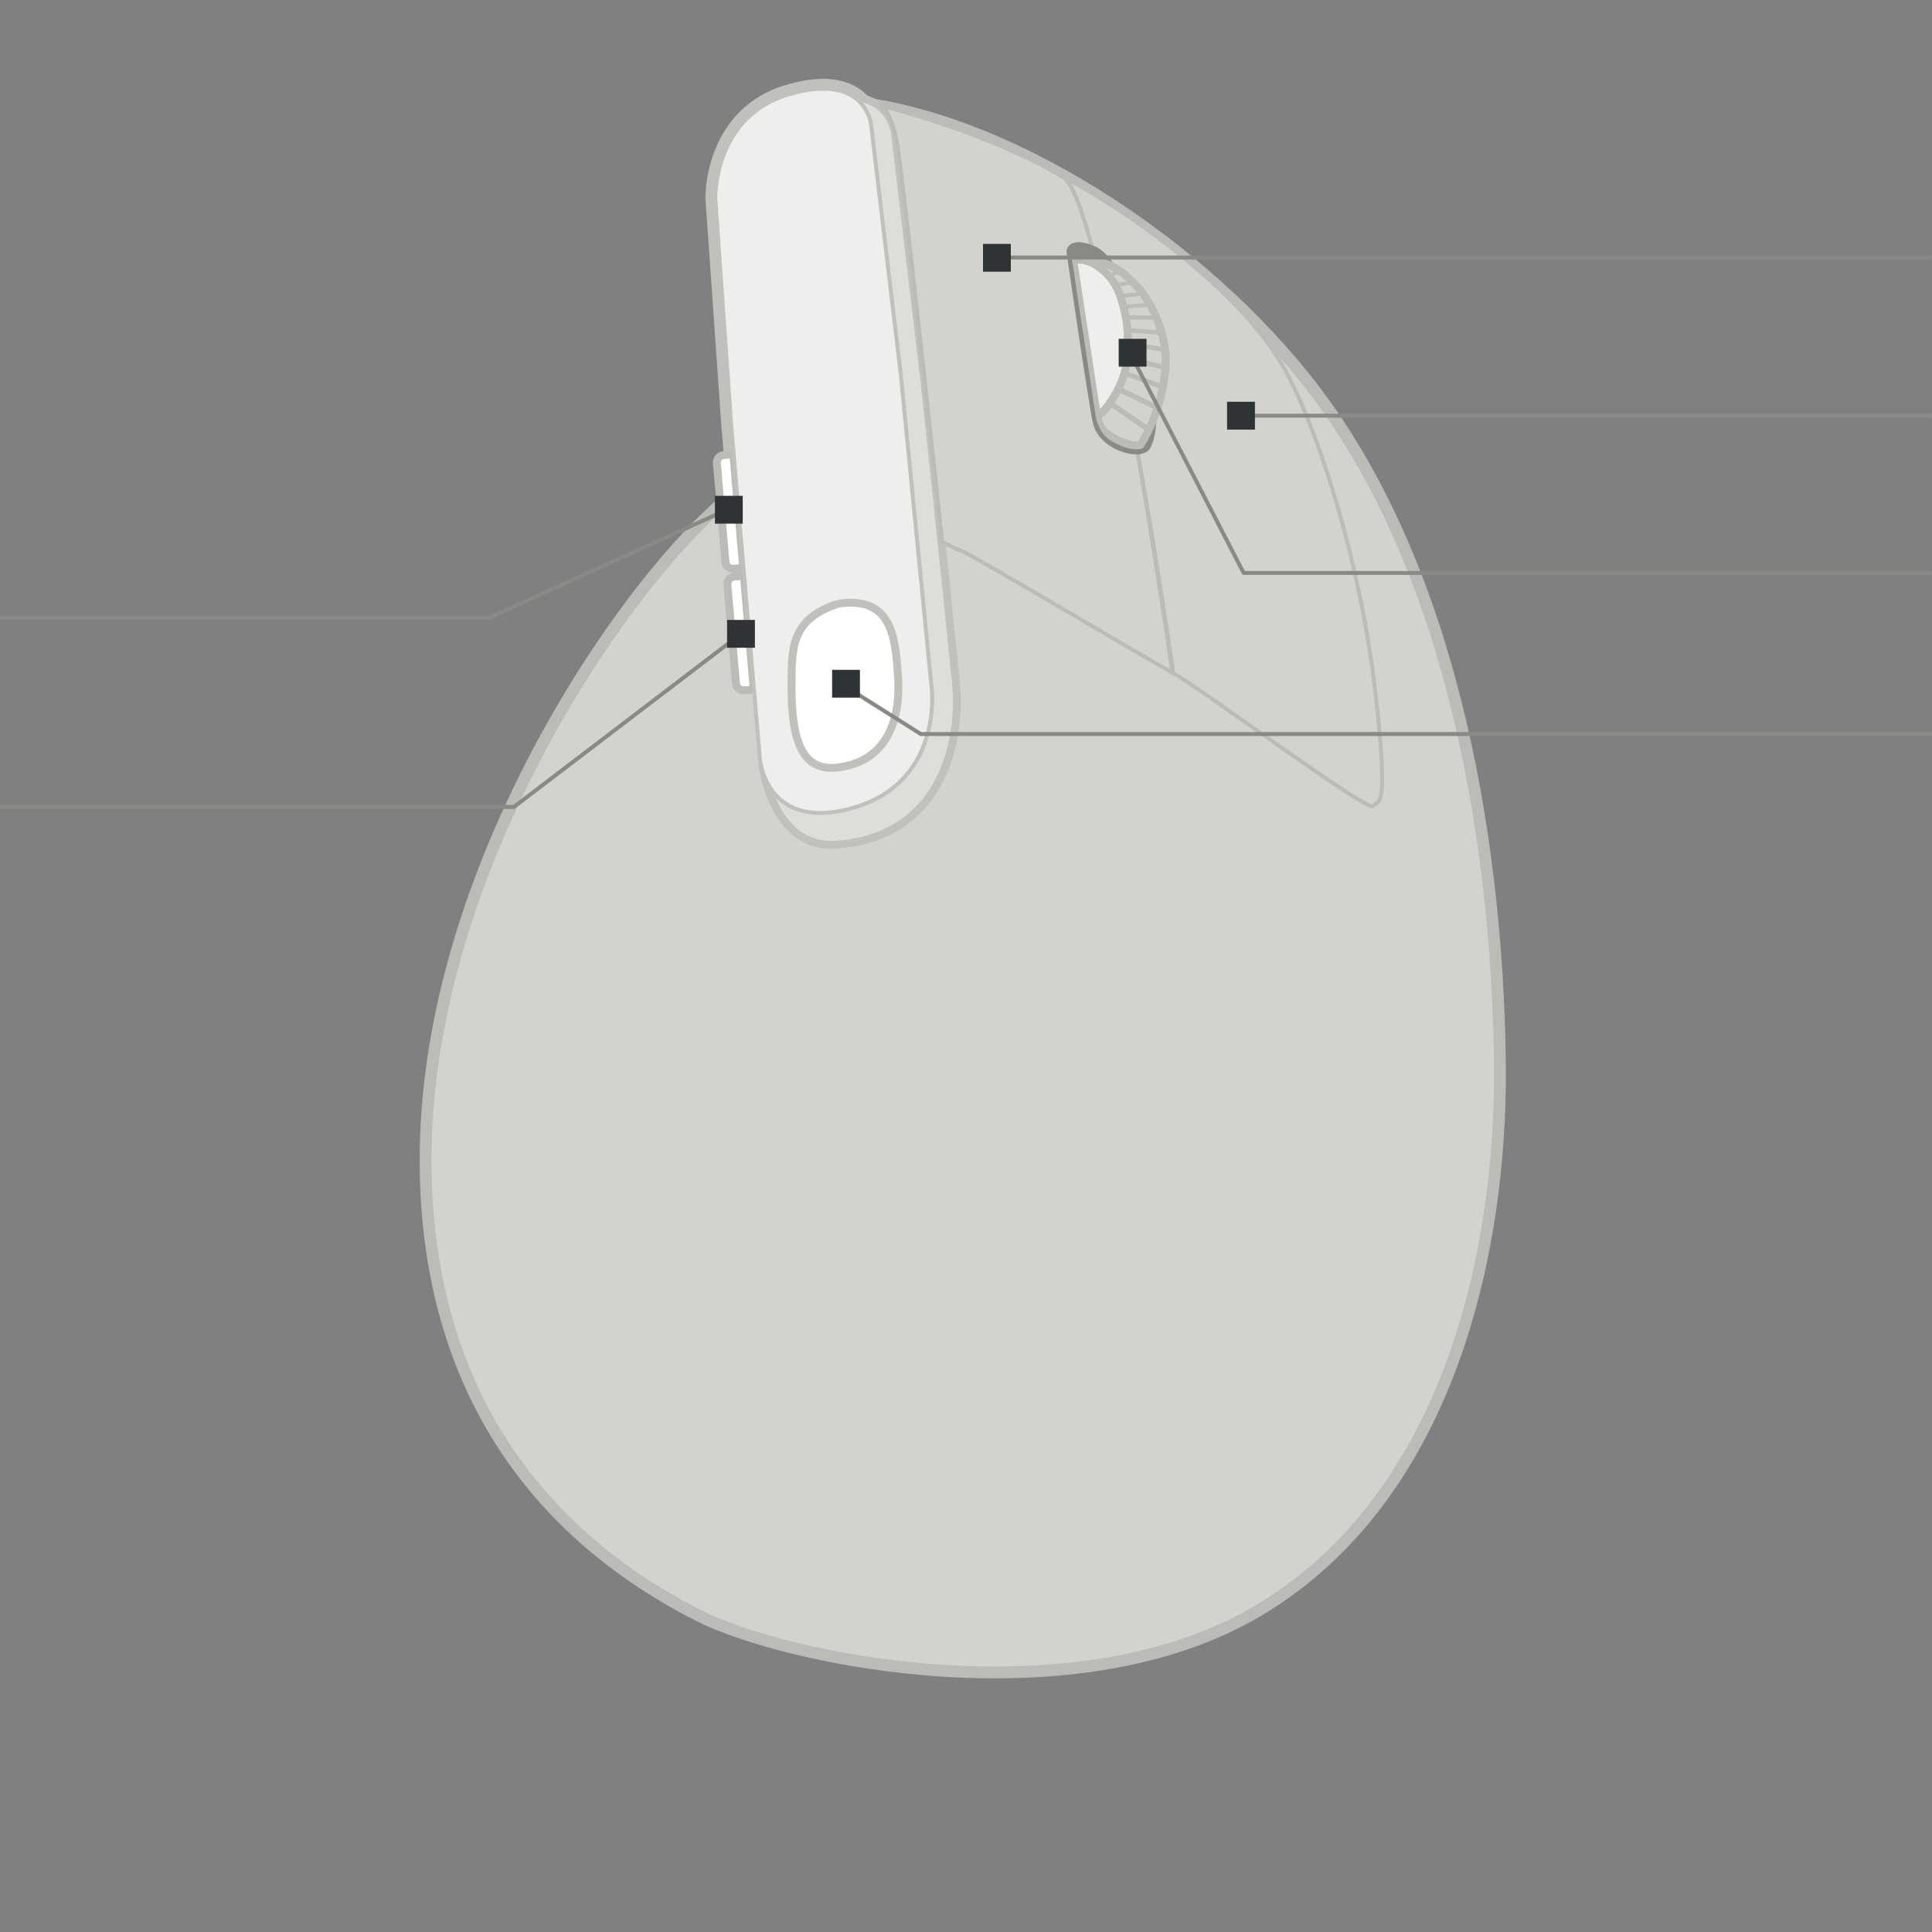 <?xml version="1.0" encoding="UTF-8" standalone="no"?>
<svg
   width="490"
   height="490"
   viewBox="0 0 129.646 129.646"
   version="1.1"
   id="svg8"
   sodipodi:docname="logitech-mx-vertical.svg"
   inkscape:version="1.2.1 (9c6d41e410, 2022-07-14)"
   xmlns:inkscape="http://www.inkscape.org/namespaces/inkscape"
   xmlns:sodipodi="http://sodipodi.sourceforge.net/DTD/sodipodi-0.dtd"
   xmlns="http://www.w3.org/2000/svg"
   xmlns:svg="http://www.w3.org/2000/svg"
   xmlns:rdf="http://www.w3.org/1999/02/22-rdf-syntax-ns#"
   xmlns:cc="http://creativecommons.org/ns#"
   xmlns:dc="http://purl.org/dc/elements/1.1/">
  <rect x="0" y="0" width="129.646" height="129.646" fill="#808080" stroke="none"/>
  <defs
     id="defs2">
    <linearGradient
       id="linearGradient1018"
       inkscape:swatch="solid">
      <stop
         style="stop-color:#000000;stop-opacity:1;"
         offset="0"
         id="stop1016" />
    </linearGradient>
    <linearGradient
       id="linearGradient1010"
       inkscape:swatch="solid">
      <stop
         style="stop-color:#999999;stop-opacity:1;"
         offset="0"
         id="stop1007" />
    </linearGradient>
    <linearGradient
       id="linearGradient1159"
       inkscape:swatch="solid">
      <stop
         style="stop-color:#babdb6;stop-opacity:1;"
         offset="0"
         id="stop1157" />
    </linearGradient>
    <linearGradient
       id="linearGradient1153"
       inkscape:swatch="solid">
      <stop
         style="stop-color:#000000;stop-opacity:1;"
         offset="0"
         id="stop1151" />
    </linearGradient>
    <linearGradient
       id="linearGradient1147"
       inkscape:swatch="solid">
      <stop
         style="stop-color:#d3d3ce;stop-opacity:1;"
         offset="0"
         id="stop1145" />
    </linearGradient>
    <linearGradient
       id="linearGradient1137"
       inkscape:swatch="solid">
      <stop
         style="stop-color:#d3d3ce;stop-opacity:1;"
         offset="0"
         id="stop1135" />
    </linearGradient>
    <linearGradient
       id="linearGradient1101"
       inkscape:swatch="solid">
      <stop
         style="stop-color:#999999;stop-opacity:1;"
         offset="0"
         id="stop1099" />
    </linearGradient>
    <linearGradient
       id="linearGradient1095"
       inkscape:swatch="solid">
      <stop
         style="stop-color:#babdb6;stop-opacity:1;"
         offset="0"
         id="stop1093" />
    </linearGradient>
    <linearGradient
       id="linearGradient1087"
       inkscape:swatch="solid">
      <stop
         style="stop-color:#babdb6;stop-opacity:1;"
         offset="0"
         id="stop1085" />
    </linearGradient>
    <linearGradient
       id="linearGradient1081"
       inkscape:swatch="solid">
      <stop
         style="stop-color:#786721;stop-opacity:1;"
         offset="0"
         id="stop1079" />
    </linearGradient>
    <linearGradient
       id="linearGradient1075"
       inkscape:swatch="solid">
      <stop
         style="stop-color:#999999;stop-opacity:1;"
         offset="0"
         id="stop1073" />
    </linearGradient>
    <linearGradient
       id="linearGradient1063"
       inkscape:swatch="solid">
      <stop
         style="stop-color:#eeeeec;stop-opacity:1;"
         offset="0"
         id="stop1061" />
    </linearGradient>
    <linearGradient
       id="linearGradient1057"
       inkscape:swatch="solid">
      <stop
         style="stop-color:#d3d3ce;stop-opacity:1;"
         offset="0"
         id="stop1055" />
    </linearGradient>
    <linearGradient
       id="linearGradient1021"
       inkscape:swatch="solid">
      <stop
         style="stop-color:#000000;stop-opacity:1;"
         offset="0"
         id="stop1019" />
    </linearGradient>
    <linearGradient
       id="linearGradient1015"
       inkscape:swatch="solid">
      <stop
         style="stop-color:#999999;stop-opacity:1;"
         offset="0"
         id="stop1013" />
    </linearGradient>
    <linearGradient
       id="linearGradient961"
       inkscape:swatch="solid">
      <stop
         style="stop-color:#000000;stop-opacity:1;"
         offset="0"
         id="stop959" />
    </linearGradient>
    <linearGradient
       id="linearGradient955"
       inkscape:swatch="solid">
      <stop
         style="stop-color:#ceced3;stop-opacity:1;"
         offset="0"
         id="stop953" />
    </linearGradient>
    <linearGradient
       id="linearGradient931"
       inkscape:swatch="solid">
      <stop
         style="stop-color:#babdb6;stop-opacity:1;"
         offset="0"
         id="stop929" />
    </linearGradient>
    <linearGradient
       id="linearGradient925"
       inkscape:swatch="solid">
      <stop
         style="stop-color:#d3d3ce;stop-opacity:1;"
         offset="0"
         id="stop923" />
    </linearGradient>
  </defs>
  <sodipodi:namedview
     inkscape:snap-bbox-midpoints="true"
     inkscape:snap-bbox="false"
     inkscape:snap-nodes="false"
     inkscape:object-paths="true"
     inkscape:document-rotation="0"
     id="base"
     pagecolor="#ffffff"
     bordercolor="#666666"
     borderopacity="1.0"
     inkscape:pageopacity="0.0"
     inkscape:pageshadow="2"
     inkscape:zoom="0.89662921"
     inkscape:cx="155.02506"
     inkscape:cy="165.06266"
     inkscape:document-units="px"
     inkscape:current-layer="Device"
     showgrid="false"
     inkscape:window-width="1920"
     inkscape:window-height="1010"
     inkscape:window-x="1920"
     inkscape:window-y="34"
     inkscape:window-maximized="1"
     units="px"
     showguides="true"
     inkscape:snap-global="true"
     inkscape:guide-bbox="true"
     inkscape:snap-grids="false"
     inkscape:snap-smooth-nodes="true"
     inkscape:bbox-paths="true"
     inkscape:snap-intersection-paths="true"
     inkscape:snap-midpoints="true"
     inkscape:snap-others="false"
     borderlayer="true"
     inkscape:pagecheckerboard="0"
     inkscape:showpageshadow="0"
     inkscape:deskcolor="#d1d1d1">
    <inkscape:grid
       type="xygrid"
       id="grid5521"
       spacingy="10.583"
       spacingx="264583.33"
       originy="5.292"
       originx="0" />
  </sodipodi:namedview>
  <g
     inkscape:groupmode="layer"
     style="display:inline"
     id="LEDs"
     inkscape:label="LEDs"
     transform="translate(0,-14.552)" />
  <g
     inkscape:groupmode="layer"
     id="Device"
     inkscape:label="Device"
     style="display:inline;opacity:1">
    <path
       style="display:inline;fill:#eeeeec;fill-opacity:1;stroke:#bfc2bb;stroke-width:1.323;stroke-linecap:butt;stroke-linejoin:miter;stroke-miterlimit:4;stroke-dasharray:none;stroke-opacity:1"
       d="m 49.073,28.636 1.921,22.286 c 0,0 0.366,4.753 5.886,3.388 6.439,-1.591 5.644,-8.071 5.644,-8.071 L 60.45,25.156 58.455,8.376 c 0,0 -0.337,-3.531 -5.455,-2.067 -5.118,1.464 -5.002,6.968 -5.002,6.968 z"
       id="path1980" />
    <path
       style="fill:#d3d3ce;fill-opacity:1;stroke:#babdb6;stroke-width:0.794;stroke-linecap:butt;stroke-linejoin:miter;stroke-miterlimit:4;stroke-dasharray:none;stroke-opacity:1"
       d="m 52.247,31.767 c -3.82,-0.994 -23.169,21.769 -23.676,45.07 -0.31,14.26 5.84,25.221 18.298,31.566 5.861,2.985 25.381,7.059 37.744,-0.427 C 97.272,100.312 100.774,83.955 100.651,71.429 100.534,59.65 98.479,40.618 89.013,27.284 81.894,17.255 68.336,8.019 57.119,6.812 54.118,6.489 54.189,6.015 54.189,6.015 c 0,0 6.366,27.915 -1.942,25.752 z"
       id="path1011"
       sodipodi:nodetypes="ssssssscs" />
    <path
       id="rect146"
       style="fill:#ffffff;fill-opacity:1;stroke:#babdb6;stroke-width:0.529;stroke-miterlimit:4;stroke-dasharray:none"
       d="m 49.211,30.48 -0.65,0.057 c -0.276,0.024 -0.48,0.266 -0.456,0.543 l 0.578,6.632 c 0.024,0.276 0.266,0.48 0.543,0.456 l 0.65,-0.057 z" />
    <path
       style="display:inline;fill:#deddda;fill-opacity:1;stroke:#bfc2bb;stroke-width:0.529;stroke-linecap:butt;stroke-linejoin:miter;stroke-miterlimit:4;stroke-dasharray:none;stroke-opacity:1"
       d="m 50.435,29.427 0.73,21.841 c 0,0 0.607,5.76 5.027,5.41 7.275,-0.577 8.31,-7.33 7.964,-10.8 -0.718,-7.187 -2.105,-20.189 -2.105,-20.189 L 60.055,8.909 c 0,0 -0.337,-3.531 -5.455,-2.067 -5.118,1.464 -5.002,6.968 -5.002,6.968 z"
       id="path921-6"
       sodipodi:nodetypes="ccssccscc" />
    <path
       id="rect146-3"
       style="display:inline;fill:#ffffff;fill-opacity:1;stroke:#babdb6;stroke-width:0.529;stroke-miterlimit:4;stroke-dasharray:none"
       d="m 49.917,38.637 -0.65,0.057 c -0.276,0.024 -0.48,0.266 -0.456,0.543 l 0.578,6.632 c 0.024,0.276 0.266,0.48 0.543,0.456 l 0.65,-0.057 z" />
    <path
       style="display:inline;fill:#eeeeec;fill-opacity:1;stroke:#bfc2bb;stroke-width:0.265;stroke-linecap:butt;stroke-linejoin:miter;stroke-miterlimit:4;stroke-dasharray:none;stroke-opacity:1"
       d="m 49.073,28.636 1.921,22.286 c 0,0 0.366,4.753 5.886,3.388 6.439,-1.591 5.644,-8.071 5.644,-8.071 L 60.45,25.156 58.455,8.376 c 0,0 -0.337,-3.531 -5.455,-2.067 -5.118,1.464 -5.002,6.968 -5.002,6.968 z"
       id="path921" />
    <path
       id="rect1071"
       style="fill:#ffffff;fill-opacity:1;stroke:#bfc2bb;stroke-width:0.529;stroke-linecap:square;stroke-linejoin:bevel;stroke-miterlimit:4;stroke-dasharray:none;stroke-opacity:1"
       d="m 56.254,40.505 c 3.582,-0.495 3.838,2.143 4.017,5.08 0.17,3.436 -1.265,5.23 -3.264,5.763 -2.655,0.708 -3.914,-0.609 -3.891,-5.332 0.012,-2.513 -0.07,-4.457 3.139,-5.511 z"
       sodipodi:nodetypes="ccsssc" />
    <path
       style="fill:none;stroke:#babdb6;stroke-width:0.529;stroke-linecap:butt;stroke-linejoin:miter;stroke-miterlimit:4;stroke-dasharray:none;stroke-opacity:1"
       d="M 78.788,45.139 73.204,15.943 c 0,0 -0.708,-2.801 -2.383,-4.346"
       id="path949" />
    <g
       id="g1237"
       transform="matrix(1.008,0,0,1.008,-14.958,10.644)"
       style="stroke-width:0.992">
      <path
         id="path1178"
         style="display:inline;opacity:1;fill:#d3d3ce;stroke:#babdb6;stroke-width:0.263;stroke-linecap:butt;stroke-linejoin:miter;stroke-miterlimit:4;stroke-dasharray:none;stroke-opacity:1"
         d="m 85.746,1.276 c 0.838,1.299 2.066,5.401 2.453,6.896 2.347,9.062 4.748,26.08 4.748,26.08 1.978,1.124 13.01,9.304 13.301,8.848 0.294,-0.461 1.115,0.711 0.143,-7.651 C 105.419,27.088 102.777,18.512 100.439,14.158 97.845,9.326 91.02,4.131 85.746,1.276 Z"
         sodipodi:nodetypes="cscsssc" />
      <path
         id="path1183"
         style="display:inline;opacity:1;fill:#d3d3ce;stroke:#babdb6;stroke-width:0.263;stroke-linecap:butt;stroke-linejoin:miter;stroke-miterlimit:4;stroke-dasharray:none;stroke-opacity:1"
         d="m 73.526,-3.512 c 0,0 0.774,0.467 1.12,3.04 0.707,5.263 2.918,25.964 2.918,25.964 0,0 0.735,0.44 1.346,0.651 0.611,0.211 12.156,7.087 13.946,8.059 0.008,0.004 0.039,0.053 0.047,0.057 0,0 -2.479,-16.985 -4.034,-23.211 C 87.315,4.823 86.587,2.146 85.712,1.292 80.589,-1.805 73.526,-3.512 73.526,-3.512 Z"
         sodipodi:nodetypes="cscssczcc" />
    </g>
    <path
       style="display:inline;opacity:1;fill:#888a85;stroke:#888a85;stroke-width:0.265px;stroke-linecap:butt;stroke-linejoin:miter;stroke-opacity:1"
       d="m 71.696,16.884 c 0,0 0.014,-0.94 1.711,-0.241 1.697,0.699 2.97,4.883 3.511,7.203 0.541,2.321 0.827,4.876 0.165,6.139 -0.474,0.904 -3.228,0.095 -3.602,-1.597 -0.374,-1.692 -1.784,-11.503 -1.784,-11.503 z"
       id="path159"
       sodipodi:nodetypes="cssssc" />
    <g
       id="g1174"
       transform="matrix(1.008,0,0,1.008,0.025,-0.045)"
       style="stroke:#babdb6;stroke-width:0.992">
      <path
         style="fill:#d3d3ce;stroke:#babdb6;stroke-width:0.525;stroke-linecap:round;stroke-linejoin:round;stroke-miterlimit:4;stroke-dasharray:none;stroke-opacity:1"
         d="m 71.51,17.468 c 0,0 1.32,-0.777 2.399,1.43 1.079,2.207 1.146,3.954 0.566,5.996 -0.58,2.042 -1.488,2.296 -1.488,2.296 0,0 -0.073,1.243 0.739,1.774 1.445,0.945 2.17,0.7 2.17,0.7 0,0 1.503,-2.184 1.675,-5.324 0.119,-2.165 -1.087,-4.358 -1.876,-5.201 -0.791,-0.845 -2.053,-2.099 -4.185,-1.671 z"
         id="path951"
         sodipodi:nodetypes="csscscssc" />
      <path
         style="fill:#eeeeec;stroke:#babdb6;stroke-width:0.525;stroke-linecap:butt;stroke-linejoin:miter;stroke-miterlimit:4;stroke-dasharray:none;stroke-opacity:1"
         d="m 71.419,17.34 1.415,9.297 c 0,0 0.101,0.958 0.302,0.967 0.343,0.015 1.674,-1.905 1.821,-3.326 0.18,-1.744 0.107,-2.629 -0.173,-3.758 -0.234,-0.94 -0.61,-2.069 -1.89,-2.861 -0.713,-0.441 -1.475,-0.32 -1.475,-0.32 z"
         id="path953"
         sodipodi:nodetypes="ccssssc" />
      <path
         style="fill:#bfc2bb;stroke:#babdb6;stroke-width:0.263px;stroke-linecap:butt;stroke-linejoin:miter;stroke-opacity:1"
         d="m 74.439,19.757 1.757,-0.168"
         id="path959"
         sodipodi:nodetypes="cc" />
      <path
         style="display:inline;fill:#bfc2bb;stroke:#babdb6;stroke-width:0.263px;stroke-linecap:butt;stroke-linejoin:miter;stroke-opacity:1"
         d="m 74.683,20.466 1.76,-0.124"
         id="path959-3"
         sodipodi:nodetypes="cc"
         inkscape:transform-center-x="-0.006267497"
         inkscape:transform-center-y="-0.67865636" />
      <path
         style="display:inline;fill:#bfc2bb;stroke:#babdb6;stroke-width:0.252px;stroke-linecap:butt;stroke-linejoin:miter;stroke-opacity:1"
         d="m 74.084,19.042 1.589,-0.244"
         id="path959-6"
         sodipodi:nodetypes="cc" />
      <path
         style="display:inline;fill:#bfc2bb;stroke:#babdb6;stroke-width:0.21px;stroke-linecap:butt;stroke-linejoin:miter;stroke-opacity:1"
         d="m 73.683,18.372 1.099,-0.266"
         id="path959-7"
         sodipodi:nodetypes="cc" />
      <path
         style="display:inline;fill:#bfc2bb;stroke:#babdb6;stroke-width:0.286px;stroke-linecap:butt;stroke-linejoin:miter;stroke-opacity:1"
         d="m 74.762,21.177 2.089,0.006"
         id="path959-3-5"
         sodipodi:nodetypes="cc"
         inkscape:transform-center-x="-0.06578808"
         inkscape:transform-center-y="-0.67637186" />
      <path
         style="display:inline;fill:#bfc2bb;stroke:#babdb6;stroke-width:0.295px;stroke-linecap:butt;stroke-linejoin:miter;stroke-opacity:1"
         d="m 75.051,22.026 2.228,0.167"
         id="path959-3-5-3"
         sodipodi:nodetypes="cc"
         inkscape:transform-center-x="-0.11876793"
         inkscape:transform-center-y="-0.66952686" />
      <path
         style="display:inline;fill:#bfc2bb;stroke:#babdb6;stroke-width:0.312px;stroke-linecap:butt;stroke-linejoin:miter;stroke-opacity:1"
         d="m 75.076,22.944 2.469,0.382"
         id="path959-3-5-3-5"
         sodipodi:nodetypes="cc"
         inkscape:transform-center-x="-0.17909869"
         inkscape:transform-center-y="-0.65686036" />
      <path
         style="display:inline;fill:#bfc2bb;stroke:#babdb6;stroke-width:0.331px;stroke-linecap:butt;stroke-linejoin:miter;stroke-opacity:1"
         d="m 75.032,23.907 2.728,0.667"
         id="path959-3-5-3-6"
         sodipodi:nodetypes="cc"
         inkscape:transform-center-x="-0.24419886"
         inkscape:transform-center-y="-0.63674936" />
      <path
         style="display:inline;fill:#bfc2bb;stroke:#babdb6;stroke-width:0.331px;stroke-linecap:butt;stroke-linejoin:miter;stroke-opacity:1"
         d="m 74.902,24.904 2.636,0.968"
         id="path959-3-5-3-6-2"
         sodipodi:nodetypes="cc"
         inkscape:transform-center-x="-0.31382586"
         inkscape:transform-center-y="-0.60547236" />
      <path
         style="display:inline;fill:#bfc2bb;stroke:#babdb6;stroke-width:0.356px;stroke-linecap:butt;stroke-linejoin:miter;stroke-opacity:1"
         d="m 74.256,25.845 2.928,1.439"
         id="path959-3-5-3-6-9"
         sodipodi:nodetypes="cc"
         inkscape:transform-center-x="-0.38311429"
         inkscape:transform-center-y="-0.56079292" />
      <path
         style="display:inline;fill:#bfc2bb;stroke:#babdb6;stroke-width:0.356px;stroke-linecap:butt;stroke-linejoin:miter;stroke-opacity:1"
         d="m 73.921,26.912 2.686,1.852"
         id="path959-3-5-3-6-9-2"
         sodipodi:nodetypes="cc"
         inkscape:transform-center-x="-0.46099829"
         inkscape:transform-center-y="-0.49874442" />
    </g>
    <path
       style="fill:none;stroke:#888a85;stroke-width:0.265px;stroke-linecap:butt;stroke-linejoin:miter;stroke-opacity:1"
       d="m 71.73,16.967 1.683,11.088 c 0,0 0.168,0.899 0.763,1.408 0.419,0.359 0.963,0.595 0.963,0.595"
       id="path1001"
       sodipodi:nodetypes="ccsc" />
  </g>
  <g
     id="Buttons"
     inkscape:label="Buttons"
     style="display:inline;opacity:1"
     transform="translate(0,-179.26)"
     inkscape:groupmode="layer">
    <g
       id="g153"
       inkscape:label="button3"
       transform="matrix(1.008,0,0,1.008,0.002,-1.444)"
       style="stroke-width:0.992">
      <rect
         inkscape:label="button3-leader"
         style="color:#000000;text-align:end;overflow:visible;vector-effect:none;fill:#888a85;fill-opacity:1;stroke:none;stroke-width:0.263;stroke-linecap:round"
         id="button3-leader"
         width="0.265"
         height="0.265"
         x="-0.261"
         y="232.838" />
      <path
         sodipodi:nodetypes="ccc"
         style="color:#000000;overflow:visible;fill:none;fill-opacity:1;stroke:#888a85;stroke-width:0.263;stroke-linecap:square;stroke-linejoin:miter;stroke-miterlimit:4;stroke-dasharray:none;stroke-dashoffset:0;stroke-opacity:1;marker:none;marker-start:none;marker-mid:none;marker-end:none;paint-order:normal"
         d="m 49.081,221.653 -14.869,11.336 H 0.058"
         id="button3-path"
         inkscape:connector-curvature="0"
         inkscape:label="button3-path" />
      <rect
         style="color:#000000;overflow:visible;vector-effect:none;fill:#2e3436;fill-opacity:1;stroke:none;stroke-width:0.525;stroke-linecap:square;stroke-linejoin:miter;stroke-miterlimit:4;stroke-dasharray:none;stroke-dashoffset:0;stroke-opacity:1;marker:none;marker-start:none;marker-mid:none;marker-end:none;paint-order:normal"
         id="button3"
         width="1.852"
         height="1.852"
         x="48.401"
         y="220.54"
         inkscape:label="button3-point" />
    </g>
    <g
       id="g151"
       inkscape:label="button4"
       transform="matrix(1.008,0,0,1.008,0.002,-1.444)"
       style="stroke-width:0.992">
      <rect
         y="220.25"
         x="-0.263"
         height="0.265"
         width="0.265"
         id="button4-leader"
         style="color:#000000;text-align:end;overflow:visible;vector-effect:none;fill:#888a85;fill-opacity:1;stroke:none;stroke-width:0.263;stroke-linecap:round"
         inkscape:label="button4-leader" />
      <path
         inkscape:connector-curvature="0"
         id="button4-path"
         d="m 48.221,213.281 -15.654,7.117 H 0.033"
         style="color:#000000;overflow:visible;fill:none;fill-opacity:1;stroke:#888a85;stroke-width:0.263;stroke-linecap:square;stroke-linejoin:miter;stroke-miterlimit:4;stroke-dasharray:none;stroke-dashoffset:0;stroke-opacity:1;marker:none;marker-start:none;marker-mid:none;marker-end:none;paint-order:normal"
         sodipodi:nodetypes="ccc" />
      <rect
         y="212.278"
         x="47.591"
         height="1.852"
         width="1.852"
         id="button4"
         style="color:#000000;overflow:visible;vector-effect:none;fill:#2e3436;fill-opacity:1;stroke:none;stroke-width:0.525;stroke-linecap:square;stroke-linejoin:miter;stroke-miterlimit:4;stroke-dasharray:none;stroke-dashoffset:0;stroke-opacity:1;marker:none;marker-start:none;marker-mid:none;marker-end:none;paint-order:normal"
         inkscape:label="button4-point" />
    </g>
    <g
       id="g149"
       inkscape:label="button5"
       transform="matrix(1.008,0,0,1.008,0.002,-1.444)"
       style="stroke-width:0.992">
      <rect
         y="227.997"
         x="128.323"
         height="0.265"
         width="0.265"
         id="button5-leader"
         style="color:#000000;text-align:start;overflow:visible;vector-effect:none;fill:#888a85;fill-opacity:1;stroke:none;stroke-width:0.263;stroke-linecap:round"
         inkscape:label="button5-leader" />
      <path
         inkscape:connector-curvature="0"
         id="button5-path"
         d="m 56.197,224.917 5.102,3.219 h 67.188"
         style="color:#000000;overflow:visible;fill:none;fill-opacity:1;stroke:#888a85;stroke-width:0.263;stroke-linecap:square;stroke-linejoin:miter;stroke-miterlimit:4;stroke-dasharray:none;stroke-dashoffset:0;stroke-opacity:1;marker:none;marker-start:none;marker-mid:none;marker-end:none;paint-order:normal"
         sodipodi:nodetypes="ccc"
         inkscape:label="button5-path" />
      <rect
         y="223.861"
         x="55.393"
         height="1.852"
         width="1.852"
         id="button5"
         style="color:#000000;overflow:visible;vector-effect:none;fill:#2e3436;fill-opacity:1;stroke:none;stroke-width:0.525;stroke-linecap:square;stroke-linejoin:miter;stroke-miterlimit:4;stroke-dasharray:none;stroke-dashoffset:0;stroke-opacity:1;marker:none;marker-start:none;marker-mid:none;marker-end:none;paint-order:normal"
         inkscape:label="button5-point" />
    </g>
    <g
       id="g155"
       inkscape:label="button2"
       transform="matrix(1.008,0,0,1.008,0.002,-1.444)"
       style="stroke-width:0.992">
      <g
         id="button2-path"
         inkscape:label="button2-path"
         style="stroke-width:0.992">
        <path
           sodipodi:nodetypes="cc"
           style="color:#000000;overflow:visible;fill:none;fill-opacity:1;stroke:#888a85;stroke-width:0.263;stroke-linecap:square;stroke-linejoin:miter;stroke-miterlimit:4;stroke-dasharray:none;stroke-dashoffset:0;stroke-opacity:1;marker:none;marker-start:none;marker-mid:none;marker-end:none;paint-order:normal"
           d="M 82.869,217.413 H 128.388"
           id="path5477"
           inkscape:connector-curvature="0" />
        <path
           sodipodi:nodetypes="cc"
           style="color:#000000;display:inline;overflow:visible;vector-effect:none;fill:none;fill-opacity:1;stroke:#888a85;stroke-width:0.263;stroke-linecap:square;stroke-linejoin:miter;stroke-miterlimit:4;stroke-dasharray:none;stroke-dashoffset:0;stroke-opacity:1;marker:none;marker-start:none;marker-mid:none;marker-end:none;paint-order:normal"
           d="m 75.397,203.092 7.349,14.237"
           id="path5477-7"
           inkscape:connector-curvature="0" />
      </g>
      <rect
         style="color:#000000;overflow:visible;vector-effect:none;fill:#2e3436;fill-opacity:1;stroke:none;stroke-width:0.525;stroke-linecap:square;stroke-linejoin:miter;stroke-miterlimit:4;stroke-dasharray:none;stroke-dashoffset:0;stroke-opacity:1;marker:none;marker-start:none;marker-mid:none;marker-end:none;paint-order:normal"
         id="button2"
         width="1.852"
         height="1.852"
         x="74.472"
         y="201.826"
         inkscape:label="button2-point" />
      <rect
         inkscape:label="button2-leader"
         style="color:#000000;text-align:start;overflow:visible;vector-effect:none;fill:#888a85;fill-opacity:1;stroke:none;stroke-width:0.263;stroke-linecap:round"
         id="button2-leader"
         width="0.265"
         height="0.265"
         x="128.323"
         y="217.281" />
    </g>
    <g
       inkscape:label="button1"
       id="g157"
       style="display:inline"
       transform="matrix(0.265,0,0,0.265,2.117,193.599)">
      <path
         inkscape:connector-curvature="0"
         id="button1-path"
         d="m 305.748,51.154 h 175.253"
         style="color:#000000;overflow:visible;opacity:1;fill:none;fill-opacity:1;stroke:#888a85;stroke-width:1;stroke-linecap:square;stroke-linejoin:miter;stroke-miterlimit:4;stroke-dasharray:none;stroke-dashoffset:0;stroke-opacity:1;marker:none;marker-start:none;marker-mid:none;marker-end:none;paint-order:normal"
         sodipodi:nodetypes="cc" />
      <rect
         y="47.626"
         x="302.736"
         height="7.055"
         width="7.055"
         id="button1"
         style="color:#000000;overflow:visible;opacity:1;vector-effect:none;fill:#2e3436;fill-opacity:1;stroke:none;stroke-width:2;stroke-linecap:square;stroke-linejoin:miter;stroke-miterlimit:4;stroke-dasharray:none;stroke-dashoffset:0;stroke-opacity:1;marker:none;marker-start:none;marker-mid:none;marker-end:none;paint-order:normal"
         inkscape:label="button1-point" />
      <rect
         y="50.65"
         x="480.792"
         height="1.008"
         width="1.008"
         id="button1-leader"
         style="color:#000000;text-align:start;overflow:visible;vector-effect:none;fill:#888a85;fill-opacity:1;stroke:none;stroke-width:1;stroke-linecap:round"
         inkscape:label="button1-leader" />
    </g>
    <g
       id="g159"
       inkscape:label="button0"
       transform="matrix(1.008,0,0,1.008,0.002,-1.444)"
       style="stroke-width:0.992">
      <rect
         inkscape:label="button0-leader"
         style="color:#000000;text-align:start;overflow:visible;vector-effect:none;fill:#888a85;fill-opacity:1;stroke:none;stroke-width:0.263;stroke-linecap:round"
         id="button0-leader"
         width="0.265"
         height="0.265"
         x="128.323"
         y="196.247" />
      <path
         sodipodi:nodetypes="cc"
         style="color:#000000;overflow:visible;fill:none;fill-opacity:1;stroke:#888a85;stroke-width:0.263;stroke-linecap:square;stroke-linejoin:miter;stroke-miterlimit:4;stroke-dasharray:none;stroke-dashoffset:0;stroke-opacity:1;marker:none;marker-start:none;marker-mid:none;marker-end:none;paint-order:normal"
         d="M 66.685,196.414 H 128.315"
         id="button0-path"
         inkscape:connector-curvature="0" />
      <rect
         style="color:#000000;overflow:visible;vector-effect:none;fill:#2e3436;fill-opacity:1;stroke:none;stroke-width:0.525;stroke-linecap:square;stroke-linejoin:miter;stroke-miterlimit:4;stroke-dasharray:none;stroke-dashoffset:0;stroke-opacity:1;marker:none;marker-start:none;marker-mid:none;marker-end:none;paint-order:normal"
         id="button0"
         width="1.852"
         height="1.852"
         x="65.438"
         y="195.507"
         inkscape:label="button0-point" />
    </g>
  </g>
</svg>
